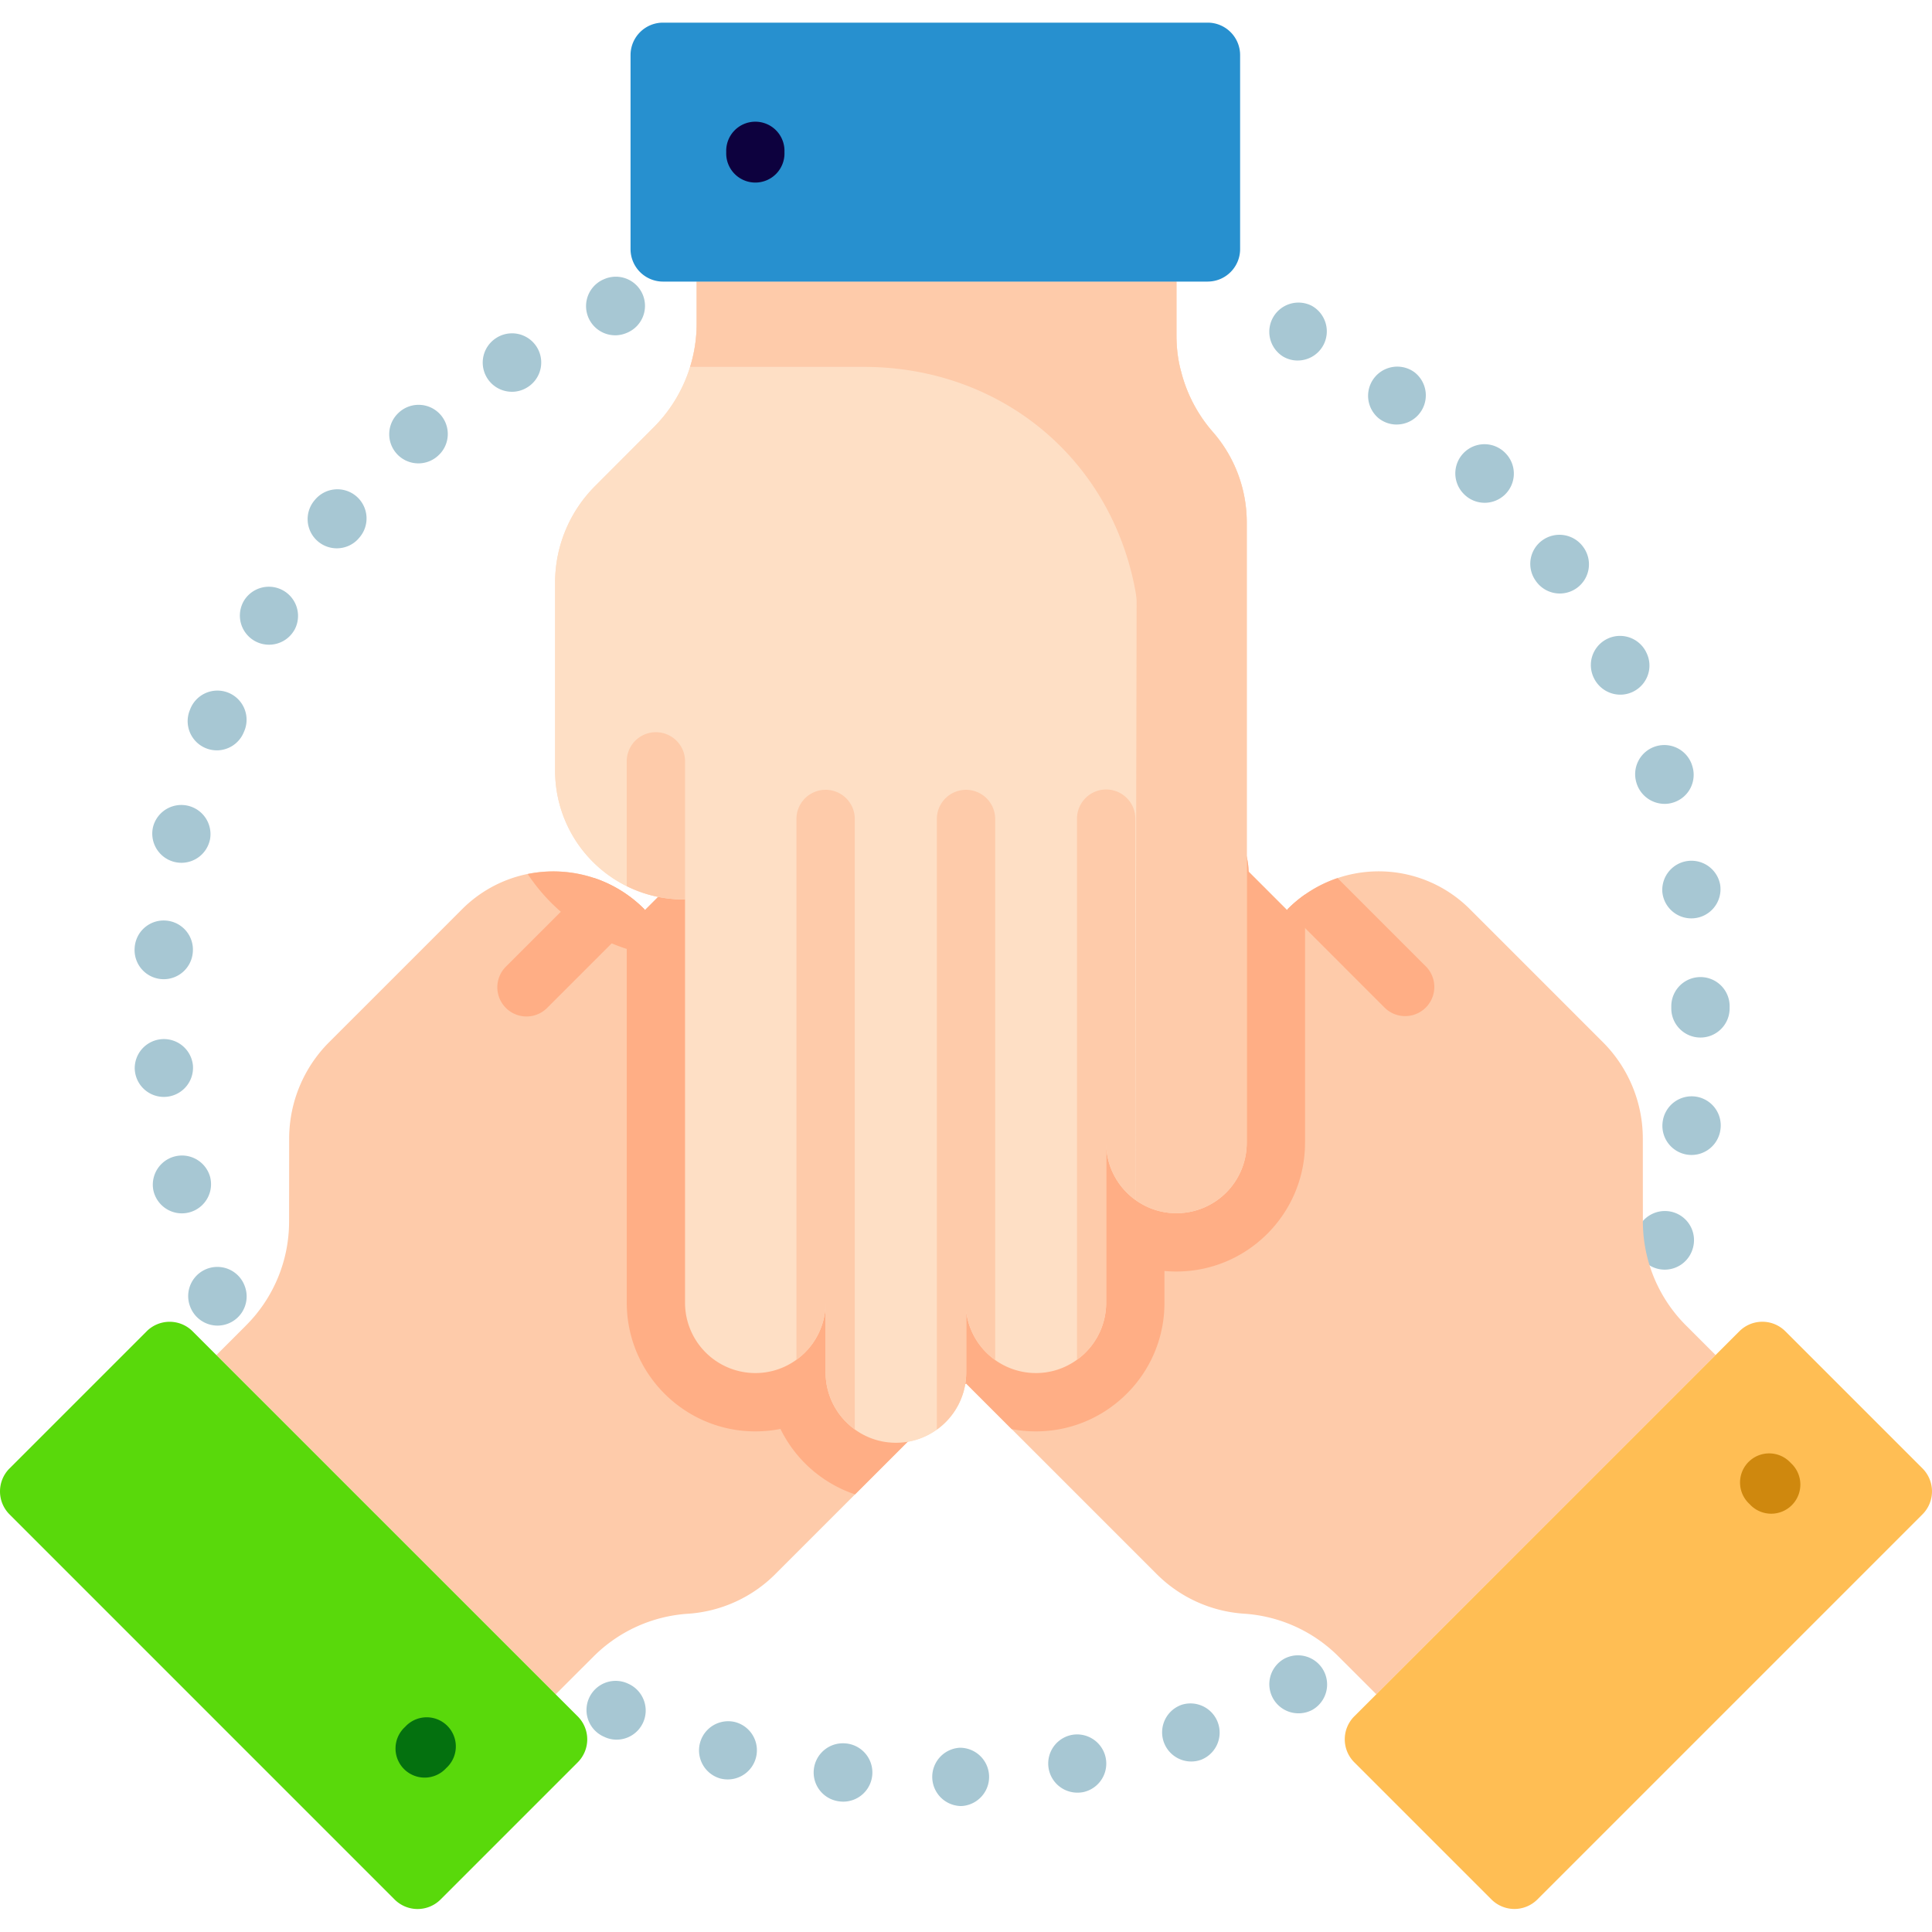 <svg fill="none" xmlns="http://www.w3.org/2000/svg" viewBox="0 0 100 100">
  <path d="M49.72 93.48a1.51 1.51 0 01-.042-3.017 1.51 1.51 0 01.13 3.015l-.044.001-.044.001zm-6.068-.227c-.06 0-.118-.003-.178-.01l-.004-.001a1.505 1.505 0 01-1.347-1.652 1.513 1.513 0 011.657-1.35l.046.004a1.51 1.51 0 01-.174 3.009zm12.123-.466a1.508 1.508 0 01-.29-2.99l.029-.005a1.51 1.51 0 01.566 2.965l-.011.002c-.1.02-.197.028-.294.028zm-18.11-.684c-.132 0-.265-.018-.399-.053l-.008-.003a1.51 1.51 0 01.772-2.918l.031.008a1.509 1.509 0 01-.396 2.966zm23.991-.928a1.51 1.51 0 01-.517-2.927l.026-.009a1.51 1.51 0 011.02 2.84l-.013.005c-.171.062-.345.091-.516.091zm-29.74-1.13c-.205 0-.415-.043-.615-.134l-.02-.01a1.509 1.509 0 111.245-2.748c.76.343 1.106 1.24.763 2-.252.56-.799.891-1.372.891zm35.299-1.364a1.508 1.508 0 01-.712-2.841 1.51 1.51 0 011.455 2.644l-.034.02c-.227.12-.47.177-.71.177zm13.706-13.49l.01.007-.16-.114.15.107zm-69.663-6.578c-.595 0-1.16-.356-1.399-.942l-.004-.01a1.509 1.509 0 012.79-1.153l.01.027a1.509 1.509 0 01-1.396 2.078zm74.909-2.896a1.51 1.51 0 01-1.437-1.971 1.513 1.513 0 011.88-1 1.508 1.508 0 011.007 1.879l-.019.06a1.51 1.51 0 01-1.431 1.032zM9.413 62.803a1.51 1.51 0 01-1.467-1.159l-.005-.02a1.51 1.51 0 012.936-.701l.005.02a1.51 1.51 0 01-1.47 1.86zm78.142-3.022a1.51 1.51 0 01-1.49-1.755 1.512 1.512 0 011.712-1.265 1.507 1.507 0 011.272 1.71l-.01.063a1.51 1.51 0 01-1.484 1.247zM8.48 56.776c-.774 0-1.432-.59-1.501-1.376l-.005-.062a1.51 1.51 0 013.012-.194 1.51 1.51 0 01-1.506 1.632zm79.536-3.073c-.834 0-1.51-.676-1.51-1.51v-.02-.03-.06a1.51 1.51 0 113.02 0v.02c0 .01 0 .021-.002.031l.001.04v.02c0 .833-.675 1.509-1.509 1.509zm-79.54-3.02a1.508 1.508 0 01-1.505-1.636 1.503 1.503 0 011.594-1.4 1.509 1.509 0 011.418 1.595l-.005.062a1.509 1.509 0 01-1.501 1.379zm79.066-3.148a1.509 1.509 0 01-1.484-1.247l-.01-.063a1.51 1.51 0 012.985-.443 1.509 1.509 0 01-1.49 1.753zm.254-1.567l-.255.037.255-.037zm-78.404-1.31a1.51 1.51 0 01-1.47-1.857 1.51 1.51 0 012.95.636l-.014.061a1.509 1.509 0 01-1.466 1.16zm76.766-3.05a1.522 1.522 0 01-1.44-1.04l-.016-.052a1.508 1.508 0 112.885-.887v.002a1.501 1.501 0 01-.957 1.9 1.47 1.47 0 01-.472.078zm-74.936-2.77a1.51 1.51 0 01-1.398-2.077l.008-.018a1.51 1.51 0 112.796 1.135l-.008.019a1.51 1.51 0 01-1.398.941zm72.647-2.882c-.55 0-1.08-.302-1.35-.822l-.022-.044a1.509 1.509 0 112.71-1.332v.003c.383.74.09 1.645-.652 2.027a1.49 1.49 0 01-.686.168zM13.925 33.37a1.508 1.508 0 01-1.29-2.29 1.51 1.51 0 012.615 1.507l-.036.06c-.284.466-.78.723-1.29.723zm66.811-2.65c-.483 0-.958-.232-1.25-.662a1.502 1.502 0 01.356-2.099 1.516 1.516 0 012.11.358l.032.046a1.51 1.51 0 01-1.248 2.357zm-63.305-2.339a1.51 1.51 0 01-1.16-2.474l.013-.014a1.509 1.509 0 112.322 1.927l-.013.016c-.298.36-.728.545-1.162.545zm59.417-2.357c-.396 0-.792-.154-1.088-.463a1.51 1.51 0 01.02-2.137 1.507 1.507 0 012.132.02l.025.026a1.51 1.51 0 01-1.089 2.554zm-55.193-2.04a1.509 1.509 0 01-1-2.639l.005-.006a1.51 1.51 0 012.131.116c.555.62.507 1.571-.112 2.128l-.024.022a1.505 1.505 0 01-1 .379zm50.636-2.01c-.31 0-.62-.095-.89-.292l-.051-.04a1.51 1.51 0 011.85-2.384 1.51 1.51 0 01-.909 2.715zm.136-1.716l-.15.194.15-.194zm-45.932.02a1.51 1.51 0 01-.816-2.78 1.51 1.51 0 011.679 2.51l-.053.034a1.5 1.5 0 01-.81.237zm40.673-1.617c-.238 0-.48-.057-.705-.177l-.036-.02a1.51 1.51 0 011.454-2.644l.005.002a1.514 1.514 0 01.61 2.044 1.508 1.508 0 01-1.328.794zm-35.325-1.306a1.51 1.51 0 01-.625-2.884l.036-.015a1.509 1.509 0 111.209 2.765c-.202.09-.413.134-.62.134z" fill="#A7C7D3"/>
  <path d="M59.866 81.47L37.145 58.749a3.638 3.638 0 115.145-5.145l-5.85-5.85a3.631 3.631 0 01-1.022-3.156 3.615 3.615 0 011.017-1.994 3.638 3.638 0 014.803-.296l-2.226-2.226a3.638 3.638 0 01-1.02-3.169 3.602 3.602 0 011.014-1.982 3.606 3.606 0 011.996-1.018 3.636 3.636 0 013.156 1.022l2.55 2.55a3.639 3.639 0 01-1.022-3.156 3.6 3.6 0 011.018-1.993 3.642 3.642 0 015.149.004l14.766 14.766.041-.059a6.618 6.618 0 012.571-1.597 6.666 6.666 0 016.847 1.605l6.885 6.885a7.063 7.063 0 012.069 4.985l.003 4.307a7.602 7.602 0 002.229 5.37l1.535 1.535-17.56 17.56-1.963-1.962a7.607 7.607 0 00-4.88-2.21 7.06 7.06 0 01-4.53-2.055z" fill="#FECBAA"/>
  <path d="M70.098 88.838L90.03 68.906a1.681 1.681 0 012.378 0l7.099 7.098a1.682 1.682 0 010 2.378L79.575 98.315a1.681 1.681 0 01-2.378 0l-7.1-7.099a1.682 1.682 0 010-2.378z" fill="#FFBE54"/>
  <path d="M90.56 77.853a1.508 1.508 0 102.13-2.13 1.508 1.508 0 10-2.13 2.13z" fill="#CF880E"/>
  <path d="M71.703 52.19l-5.084-5.084.041-.059a6.619 6.619 0 012.571-1.597l4.606 4.606a1.51 1.51 0 01-2.134 2.134z" fill="#FFAE85"/>
  <path d="M40.132 81.472l22.721-22.721a3.64 3.64 0 00.005-5.15 3.607 3.607 0 00-1.994-1.017 3.638 3.638 0 00-3.156 1.022l5.851-5.85a3.632 3.632 0 001.022-3.156 3.613 3.613 0 00-1.018-1.994 3.638 3.638 0 00-4.803-.296l2.226-2.227a3.635 3.635 0 001.02-3.168 3.6 3.6 0 00-1.014-1.982 3.61 3.61 0 00-1.996-1.017 3.634 3.634 0 00-3.156 1.021l-2.55 2.55a3.64 3.64 0 00.004-5.15 3.642 3.642 0 00-5.149.005L33.38 47.108l-.04-.058a6.618 6.618 0 00-2.572-1.598 6.667 6.667 0 00-6.846 1.605l-6.885 6.885a7.063 7.063 0 00-2.07 4.985l-.004 4.307a7.599 7.599 0 01-2.228 5.37L11.2 70.14 28.76 87.7l1.963-1.961a7.607 7.607 0 014.88-2.211 7.06 7.06 0 004.53-2.055z" fill="#FECBAA"/>
  <path d="M29.902 88.84L9.969 68.908a1.681 1.681 0 00-2.378 0L.493 76.006a1.681 1.681 0 000 2.378l19.931 19.933a1.682 1.682 0 002.38 0l7.098-7.098a1.682 1.682 0 000-2.38z" fill="#59D90B"/>
  <path d="M23.098 91.513a1.508 1.508 0 10-2.13-2.13 1.508 1.508 0 102.13 2.13z" fill="#04710F"/>
  <path d="M28.297 52.192l5.084-5.084-.042-.058a6.618 6.618 0 00-2.57-1.598l-4.607 4.605a1.51 1.51 0 002.135 2.135z" fill="#FFAE85"/>
  <path d="M64.531 27.019v32.133a3.639 3.639 0 01-5.767 2.953 3.637 3.637 0 01-1.51-2.953v8.274a3.63 3.63 0 01-1.508 2.953 3.61 3.61 0 01-2.129.69 3.636 3.636 0 01-3.606-3.188v3.15a3.638 3.638 0 01-1.518 2.962 3.604 3.604 0 01-2.12.684 3.61 3.61 0 01-2.13-.692 3.637 3.637 0 01-1.51-2.954v-3.605a3.636 3.636 0 01-1.509 2.953 3.601 3.601 0 01-2.129.69 3.642 3.642 0 01-3.638-3.643V46.543l-.07.012a6.627 6.627 0 01-2.948-.688 6.668 6.668 0 01-3.707-5.976v-9.737c0-1.871.743-3.664 2.063-4.988l3.042-3.048a7.601 7.601 0 002.222-5.373v-2.171h24.834v2.775a7.61 7.61 0 001.887 5.014 7.06 7.06 0 011.751 4.656z" fill="#FEDFC5"/>
  <path d="M62.858 53.602a3.612 3.612 0 00-1.994-1.018 3.636 3.636 0 00-3.156 1.022l5.851-5.85a3.632 3.632 0 001.022-3.156 3.611 3.611 0 00-1.017-1.994 3.64 3.64 0 00-4.803-.296l2.226-2.227a3.637 3.637 0 001.02-3.168 3.606 3.606 0 00-1.014-1.982 3.608 3.608 0 00-1.996-1.017 3.638 3.638 0 00-3.157 1.021l-2.55 2.55a3.64 3.64 0 00.005-5.15 3.643 3.643 0 00-5.15.005L33.38 47.108l-.04-.058a6.618 6.618 0 00-2.572-1.598 6.688 6.688 0 00-3.454-.213 9.689 9.689 0 003.787 3.333c.436.216.883.397 1.34.544v18.31c0 3.673 2.986 6.662 6.655 6.662.442 0 .877-.043 1.3-.127a6.638 6.638 0 002.071 2.463 6.616 6.616 0 001.79.925l18.597-18.598a3.64 3.64 0 00.005-5.15z" fill="#FFAE85"/>
  <path d="M67.549 59.151v-12.85c-.312.218-.61.468-.889.746l-.041.06L51.853 32.34a3.642 3.642 0 00-5.15-.004 3.6 3.6 0 00-1.017 1.993 3.64 3.64 0 001.022 3.156l-2.55-2.55a3.636 3.636 0 00-3.156-1.022 3.606 3.606 0 00-1.996 1.018 3.603 3.603 0 00-1.015 1.982 3.638 3.638 0 001.02 3.169l2.227 2.226a3.638 3.638 0 00-4.803.296 3.615 3.615 0 00-1.064 2.576c0 .93.357 1.862 1.068 2.573l5.851 5.851a3.636 3.636 0 00-3.155-1.021A3.61 3.61 0 0037.14 53.6a3.64 3.64 0 00.004 5.15l15.221 15.22c.41.078.827.118 1.25.118 1.412 0 2.76-.438 3.896-1.26a6.72 6.72 0 00.813-.693 6.615 6.615 0 001.948-4.71v-1.64c.205.02.412.028.62.028 3.67 0 6.656-2.988 6.656-6.662z" fill="#FFAE85"/>
  <path d="M64.531 27.019v32.133a3.639 3.639 0 01-3.638 3.643c-.054 0-.112 0-.17-.004a3.6 3.6 0 01-1.954-.684c-.003 0-.003-.002-.005-.002a3.637 3.637 0 01-1.51-2.953v8.274a3.63 3.63 0 01-1.508 2.953 3.61 3.61 0 01-2.129.69 3.636 3.636 0 01-3.606-3.188v3.15a3.638 3.638 0 01-1.518 2.962 3.604 3.604 0 01-2.12.684 3.61 3.61 0 01-2.13-.692 3.637 3.637 0 01-1.51-2.954v-3.605a3.636 3.636 0 01-1.509 2.953 3.601 3.601 0 01-2.129.69 3.642 3.642 0 01-3.638-3.643V46.543l-.07.012a6.627 6.627 0 01-2.948-.688 6.668 6.668 0 01-3.707-5.976v-9.737c0-1.871.743-3.664 2.063-4.988l3.042-3.048a7.578 7.578 0 001.882-3.128 7.57 7.57 0 00.34-2.245v-2.171h24.834v2.775c0 .621.067 1.277.24 1.876a7.567 7.567 0 001.647 3.138 7.116 7.116 0 011.751 4.656z" fill="#FEDFC5"/>
  <path d="M64.531 27.019v32.133a3.639 3.639 0 01-3.638 3.643c-.054 0-.112 0-.17-.004a3.6 3.6 0 01-1.954-.684l.062-30.963c0-.187-.043-.483-.121-.86-1.389-6.762-7.097-11.294-14-11.294h-8.991c.226-.724.34-1.487.34-2.245v-2.171h24.834v2.775c0 .621.067 1.277.24 1.876a7.567 7.567 0 001.647 3.138 7.116 7.116 0 011.751 4.656z" fill="#FECBAA"/>
  <path d="M62.507 14.575H34.318a1.682 1.682 0 01-1.681-1.682V2.853c0-.928.753-1.681 1.681-1.681h28.19c.928 0 1.68.753 1.68 1.681v10.04c0 .928-.752 1.681-1.68 1.681z" fill="#2790CF"/>
  <path d="M40.603 7.874a1.508 1.508 0 10-3.013 0 1.508 1.508 0 103.013 0z" fill="#0D013E"/>
  <path d="M58.765 42.336v19.769a3.635 3.635 0 01-1.51-2.954v8.274a3.629 3.629 0 01-1.509 2.954V42.335a1.51 1.51 0 013.019 0zM51.51 42.336v28.059a3.637 3.637 0 01-1.499-2.513v3.15a3.636 3.636 0 01-1.519 2.96V42.336a1.51 1.51 0 013.018 0zM44.243 42.336v31.648a3.636 3.636 0 01-1.51-2.953v-3.606a3.638 3.638 0 01-1.508 2.954V42.335a1.51 1.51 0 013.018 0zM35.458 39.353v7.19l-.071.012a6.62 6.62 0 01-2.947-.688v-6.514a1.51 1.51 0 013.018 0z" fill="#FECBAA"/>
</svg>
